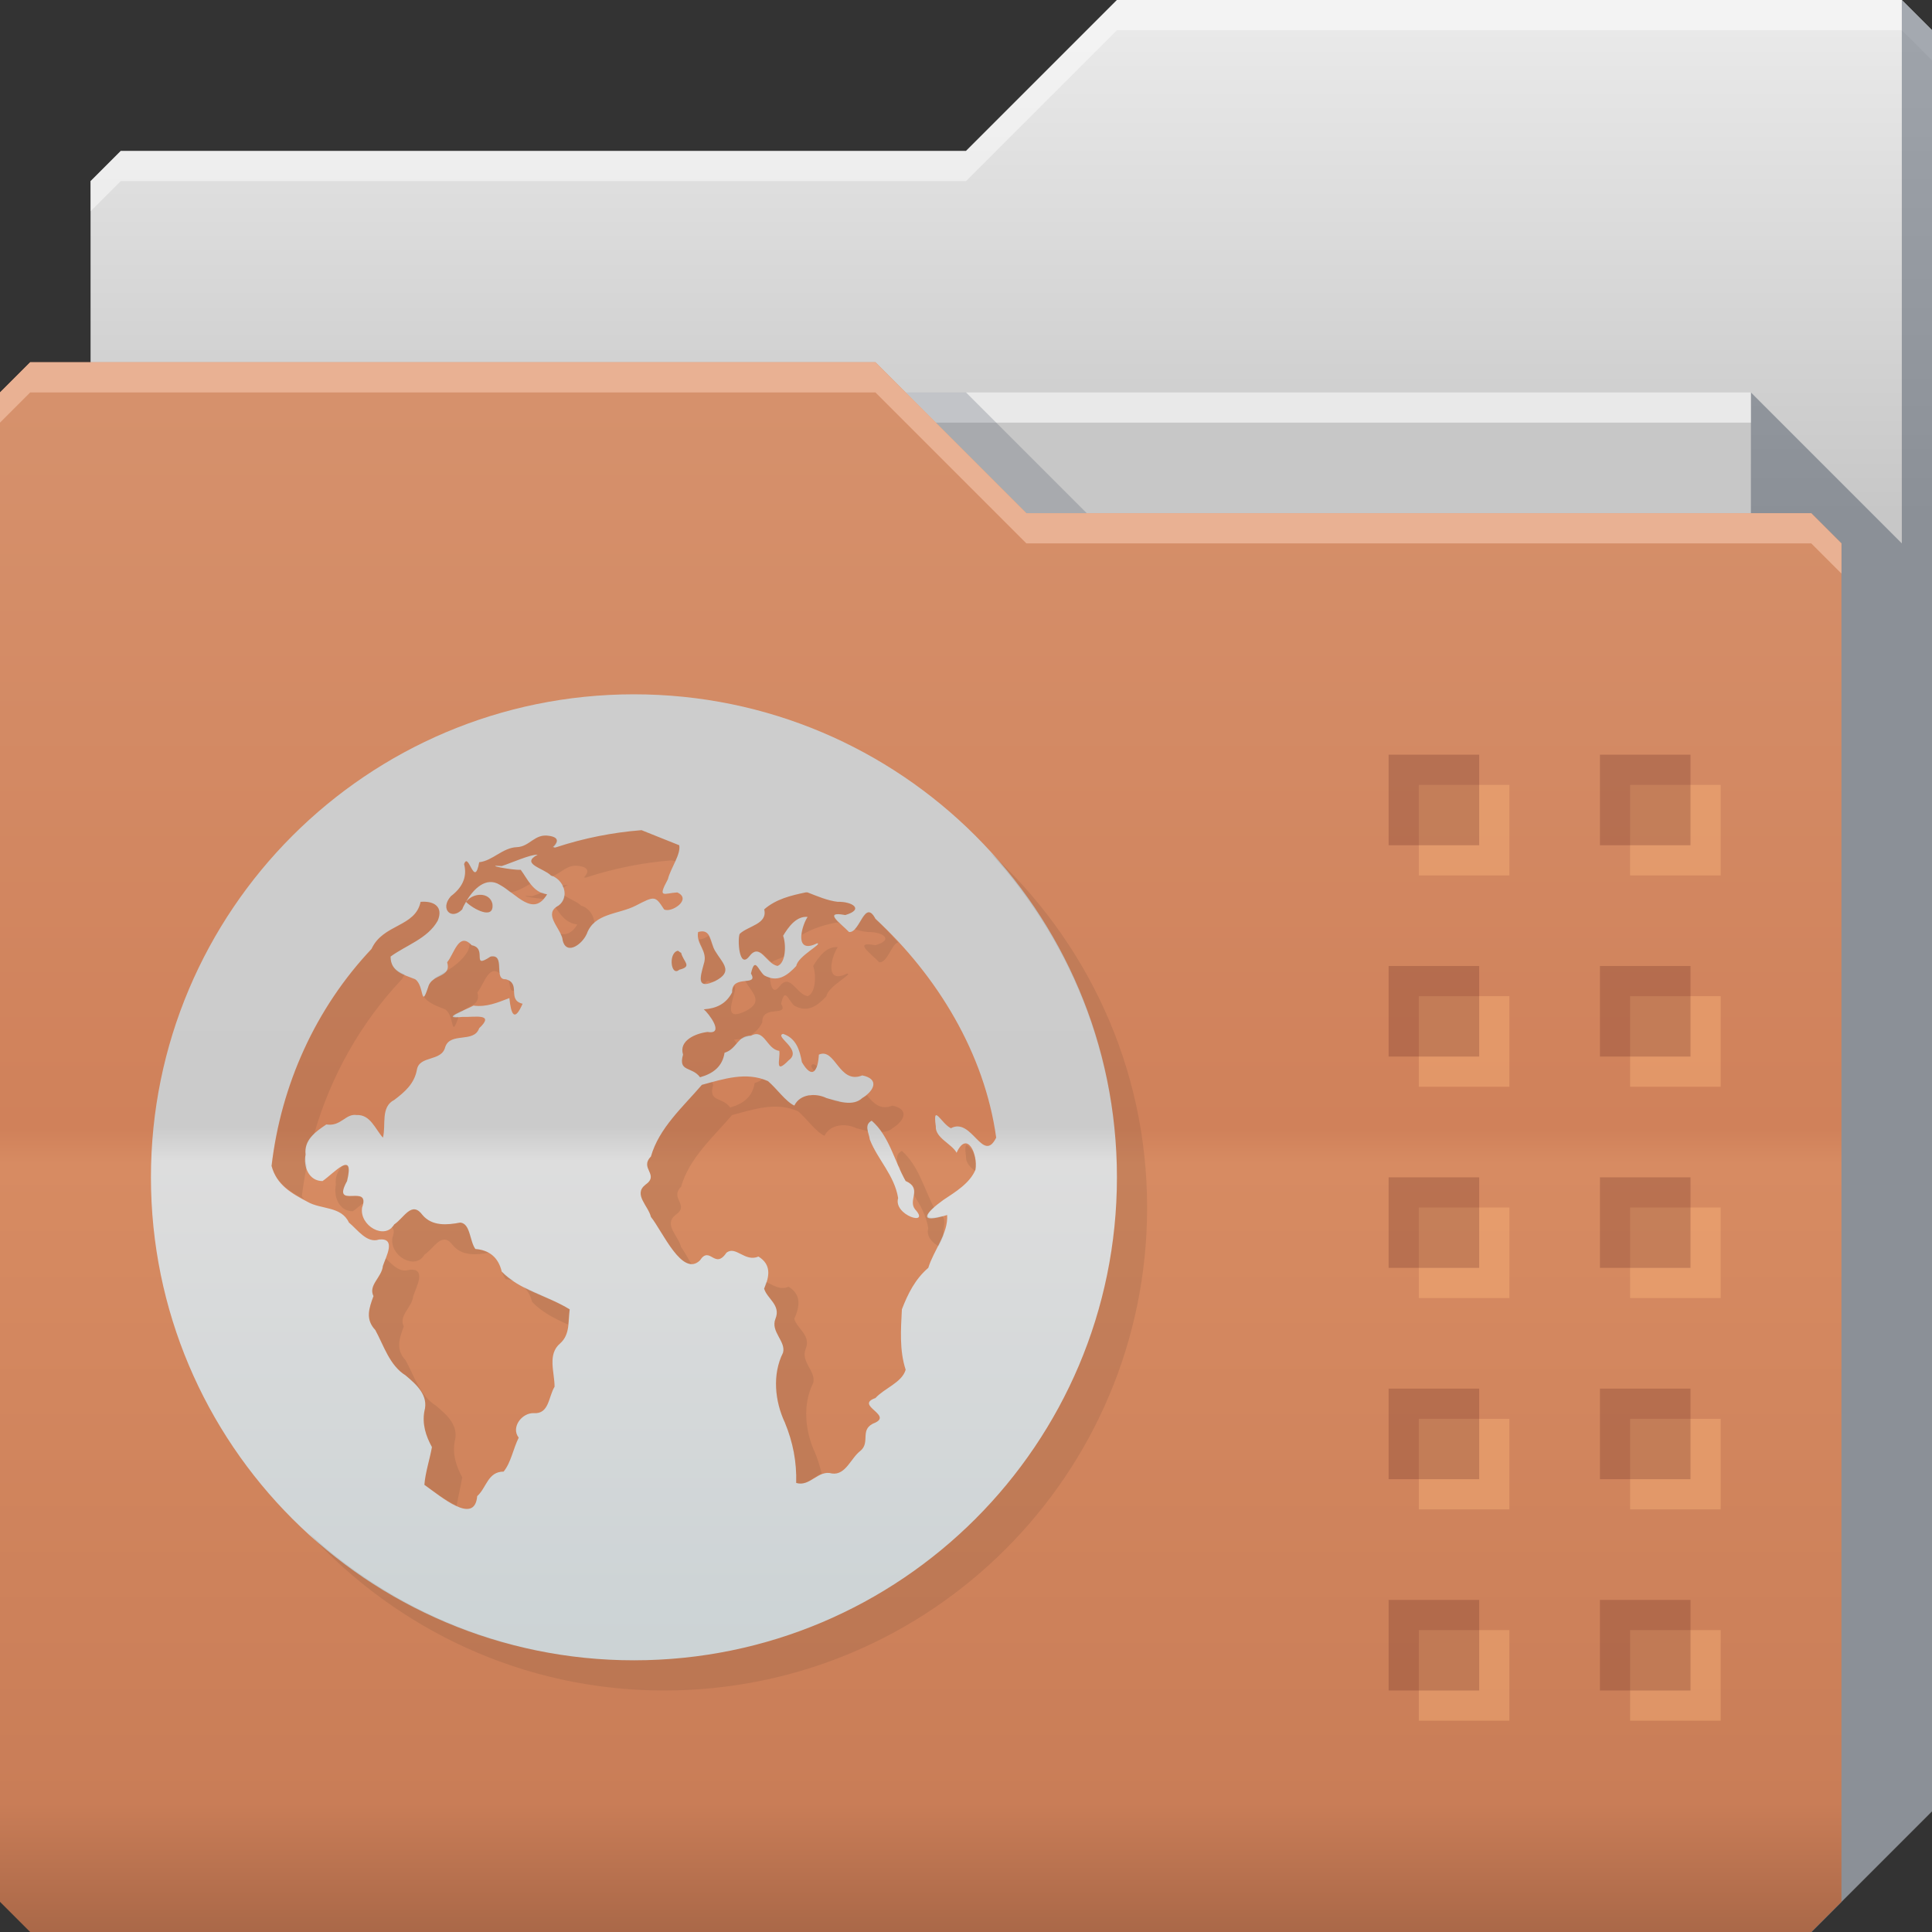 <?xml version="1.0" encoding="UTF-8" standalone="no"?>
<!-- Created with Inkscape (http://www.inkscape.org/) -->

<svg
   xmlns:dc="http://purl.org/dc/elements/1.1/"
   xmlns:cc="http://creativecommons.org/ns#"
   xmlns:rdf="http://www.w3.org/1999/02/22-rdf-syntax-ns#"
   xmlns:svg="http://www.w3.org/2000/svg"
   xmlns="http://www.w3.org/2000/svg"
   xmlns:xlink="http://www.w3.org/1999/xlink"
   xmlns:sodipodi="http://sodipodi.sourceforge.net/DTD/sodipodi-0.dtd"
   xmlns:inkscape="http://www.inkscape.org/namespaces/inkscape"
   id="svg13094"
   height="64"
   width="64"
   version="1.1"
   inkscape:version="0.48.3.1 r9886"
   sodipodi:docname="folder-remote.svg"
   inkscape:export-filename="folder.png"
   inkscape:export-xdpi="90"
   inkscape:export-ydpi="90">
  <rect width="100%" height="100%" fill="#333333" stroke="none"/>
  <sodipodi:namedview
     pagecolor="#ffffff"
     bordercolor="#666666"
     borderopacity="1"
     objecttolerance="10"
     gridtolerance="10"
     guidetolerance="10"
     inkscape:pageopacity="0"
     inkscape:pageshadow="2"
     inkscape:window-width="1920"
     inkscape:window-height="1027"
     id="namedview46"
     showgrid="true"
     inkscape:snap-bbox="true"
     inkscape:bbox-paths="true"
     inkscape:bbox-nodes="true"
     inkscape:snap-bbox-edge-midpoints="true"
     inkscape:snap-bbox-midpoints="true"
     inkscape:snap-nodes="true"
     inkscape:object-paths="true"
     inkscape:snap-intersection-paths="true"
     inkscape:object-nodes="true"
     inkscape:snap-smooth-nodes="true"
     inkscape:snap-midpoints="true"
     inkscape:snap-object-midpoints="true"
     inkscape:snap-center="true"
     fit-margin-top="0"
     fit-margin-left="0"
     fit-margin-right="0"
     fit-margin-bottom="0"
     inkscape:zoom="14.75"
     inkscape:cx="30.51319"
     inkscape:cy="25.275399"
     inkscape:window-x="-10"
     inkscape:window-y="31"
     inkscape:window-maximized="1"
     inkscape:current-layer="g3045"
     showguides="true"
     inkscape:guide-bbox="true"
     inkscape:snap-page="true"
     inkscape:snap-global="true">
    <inkscape:grid
       type="xygrid"
       id="grid3023"
       empspacing="5"
       visible="true"
       enabled="true"
       snapvisiblegridlinesonly="true"
       originx="-80px"
       originy="-75px" />
  </sodipodi:namedview>
  <defs
     id="defs11">
    <linearGradient
       id="linearGradient3841-4-5">
      <stop
         style="stop-color:#a17c48;stop-opacity:1;"
         offset="0"
         id="stop3843-9-0" />
      <stop
         style="stop-color:#be965e;stop-opacity:1;"
         offset="1"
         id="stop3845-3-09" />
    </linearGradient>
    <linearGradient
       inkscape:collect="always"
       xlink:href="#linearGradient3969-5"
       id="linearGradient3918-4"
       gradientUnits="userSpaceOnUse"
       x1="29.875"
       y1="64.082"
       x2="29.875"
       y2="12.082" />
    <linearGradient
       id="linearGradient3969-5">
      <stop
         style="stop-color:#b3915e;stop-opacity:1;"
         offset="0"
         id="stop3971-0" />
      <stop
         id="stop3977-5"
         offset="0.082"
         style="stop-color:#caa36b;stop-opacity:1;" />
      <stop
         style="stop-color:#d0a973;stop-opacity:1;"
         offset="0.49"
         id="stop3979-9" />
      <stop
         id="stop3981-0"
         offset="0.511"
         style="stop-color:#c9a16b;stop-opacity:1;" />
      <stop
         style="stop-color:#c79e65;stop-opacity:1;"
         offset="1"
         id="stop3973-8" />
    </linearGradient>
    <linearGradient
       y2="32.976"
       x2="77.278"
       y1="48.976"
       x1="77.278"
       gradientTransform="translate(-33.625,-31.894)"
       gradientUnits="userSpaceOnUse"
       id="linearGradient3100"
       xlink:href="#linearGradient3841-4-5"
       inkscape:collect="always" />
    <linearGradient
       inkscape:collect="always"
       xlink:href="#linearGradient4069"
       id="linearGradient3950-5"
       gradientUnits="userSpaceOnUse"
       x1="21.296"
       y1="64"
       x2="21.296"
       y2="12" />
    <linearGradient
       id="linearGradient4069">
      <stop
         offset="0"
         style="stop-color:#aab7bc;stop-opacity:1"
         id="stop4071" />
      <stop
         id="stop4073"
         style="stop-color:#c5cfd2;stop-opacity:1"
         offset="0.057" />
      <stop
         offset="0.491"
         style="stop-color:#dae1e1;stop-opacity:1"
         id="stop4075" />
      <stop
         offset="0.513"
         style="stop-color:#c2d0d4;stop-opacity:1"
         id="stop4077" />
      <stop
         offset="1"
         style="stop-color:#c8d3d7;stop-opacity:1"
         id="stop4079" />
    </linearGradient>
    <linearGradient
       inkscape:collect="always"
       xlink:href="#linearGradient3976"
       id="linearGradient3918-7-0"
       gradientUnits="userSpaceOnUse"
       x1="29.875"
       y1="64.082"
       x2="29.875"
       y2="12.082" />
    <linearGradient
       id="linearGradient3976">
      <stop
         id="stop3978"
         offset="0"
         style="stop-color:#4572a6;stop-opacity:1;" />
      <stop
         style="stop-color:#5486be;stop-opacity:1;"
         offset="0.082"
         id="stop3980" />
      <stop
         id="stop3982"
         offset="0.49"
         style="stop-color:#5f92cc;stop-opacity:1;" />
      <stop
         style="stop-color:#5486be;stop-opacity:1;"
         offset="0.511"
         id="stop3984" />
      <stop
         id="stop3986"
         offset="1"
         style="stop-color:#568cc9;stop-opacity:1" />
    </linearGradient>
    <linearGradient
       id="linearGradient3988">
      <stop
         id="stop3990"
         offset="0"
         style="stop-color:#476d9b;stop-opacity:1;" />
      <stop
         id="stop3992"
         offset="1"
         style="stop-color:#4a7cba;stop-opacity:1" />
    </linearGradient>
    <linearGradient
       y2="32.976"
       x2="77.278"
       y1="48.976"
       x1="77.278"
       gradientTransform="translate(-33.625,-31.894)"
       gradientUnits="userSpaceOnUse"
       id="linearGradient4701"
       xlink:href="#linearGradient3988"
       inkscape:collect="always" />
    <linearGradient
       id="linearGradient4069-4">
      <stop
         offset="0"
         style="stop-color:#aab7bc;stop-opacity:1"
         id="stop4071-4" />
      <stop
         id="stop4073-1"
         style="stop-color:#c5cfd2;stop-opacity:1"
         offset="0.057" />
      <stop
         offset="0.491"
         style="stop-color:#dae1e1;stop-opacity:1"
         id="stop4075-9" />
      <stop
         offset="0.513"
         style="stop-color:#c2d0d4;stop-opacity:1"
         id="stop4077-8" />
      <stop
         offset="1"
         style="stop-color:#c8d3d7;stop-opacity:1"
         id="stop4079-8" />
    </linearGradient>
    <linearGradient
       y2="32.976"
       x2="77.278"
       y1="48.976"
       x1="77.278"
       gradientTransform="translate(-33,-31.976)"
       gradientUnits="userSpaceOnUse"
       id="linearGradient3977"
       xlink:href="#linearGradient3841-4"
       inkscape:collect="always" />
    <linearGradient
       id="linearGradient3841-4">
      <stop
         style="stop-color:#c7c7c7;stop-opacity:1"
         offset="0"
         id="stop3843-9" />
      <stop
         style="stop-color:#e9e9e9;stop-opacity:1"
         offset="1"
         id="stop3845-3" />
    </linearGradient>
    <linearGradient
       inkscape:collect="always"
       xlink:href="#linearGradient3815"
       id="linearGradient3918"
       gradientUnits="userSpaceOnUse"
       x1="29.875"
       y1="64.082"
       x2="29.875"
       y2="12.082" />
    <linearGradient
       id="linearGradient3815">
      <stop
         id="stop3817"
         offset="0"
         style="stop-color:#aa6848;stop-opacity:1" />
      <stop
         style="stop-color:#c97d57;stop-opacity:1"
         offset="0.082"
         id="stop3819" />
      <stop
         id="stop3821"
         offset="0.49"
         style="stop-color:#d78b62;stop-opacity:1" />
      <stop
         style="stop-color:#d0815a;stop-opacity:1"
         offset="0.511"
         id="stop3823" />
      <stop
         id="stop3825"
         offset="1"
         style="stop-color:#d6926d;stop-opacity:1;" />
    </linearGradient>
    <linearGradient
       inkscape:collect="always"
       xlink:href="#linearGradient4069-9"
       id="linearGradient3950-5-8"
       gradientUnits="userSpaceOnUse"
       x1="21.296"
       y1="64"
       x2="21.296"
       y2="12"
       gradientTransform="translate(-0.625,0.082)" />
    <linearGradient
       id="linearGradient4069-9">
      <stop
         offset="0"
         style="stop-color:#b3b3b3;stop-opacity:1"
         id="stop4071-5" />
      <stop
         id="stop4073-6"
         style="stop-color:#c5cfd2;stop-opacity:1"
         offset="0.057" />
      <stop
         offset="0.491"
         style="stop-color:#dddddd;stop-opacity:1"
         id="stop4075-0" />
      <stop
         offset="0.513"
         style="stop-color:#cbcbcb;stop-opacity:1"
         id="stop4077-4" />
      <stop
         offset="1"
         style="stop-color:#cfcfcf;stop-opacity:1"
         id="stop4079-8-6" />
    </linearGradient>
    <linearGradient
       y2="32.976"
       x2="77.278"
       y1="48.976"
       x1="77.278"
       gradientTransform="translate(-33.625,-31.894)"
       gradientUnits="userSpaceOnUse"
       id="linearGradient4627"
       xlink:href="#linearGradient3841-4"
       inkscape:collect="always" />
    <linearGradient
       inkscape:collect="always"
       xlink:href="#linearGradient4069-9-8"
       id="linearGradient3950-5-8-5"
       gradientUnits="userSpaceOnUse"
       x1="21.296"
       y1="64"
       x2="21.296"
       y2="12"
       gradientTransform="translate(-0.625,0.082)" />
    <linearGradient
       id="linearGradient4069-9-8">
      <stop
         offset="0"
         style="stop-color:#b3b3b3;stop-opacity:1"
         id="stop4071-5-1" />
      <stop
         id="stop4073-6-8"
         style="stop-color:#c5cfd2;stop-opacity:1"
         offset="0.057" />
      <stop
         offset="0.491"
         style="stop-color:#dddddd;stop-opacity:1"
         id="stop4075-0-4" />
      <stop
         offset="0.513"
         style="stop-color:#cbcbcb;stop-opacity:1"
         id="stop4077-4-5" />
      <stop
         offset="1"
         style="stop-color:#cfcfcf;stop-opacity:1"
         id="stop4079-8-6-3" />
    </linearGradient>
    <linearGradient
       y2="12"
       x2="21.296"
       y1="64"
       x1="21.296"
       gradientTransform="translate(-5,-41)"
       gradientUnits="userSpaceOnUse"
       id="linearGradient3135"
       xlink:href="#linearGradient4069-9-8"
       inkscape:collect="always" />
  </defs>
  <g
     id="g3043"
     inkscape:export-filename="folder.png"
     inkscape:export-xdpi="90"
     inkscape:export-ydpi="90"
     transform="translate(-0.625,0.082)" />
  <g
     id="g3045"
     inkscape:export-filename="folder.png"
     inkscape:export-xdpi="90"
     inkscape:export-ydpi="90"
     transform="translate(0.625,-0.082)">
    <path
       style="color:#000000;fill:url(#linearGradient4627);fill-opacity:1;fill-rule:nonzero;stroke:none;marker:none;visibility:visible;display:inline;overflow:visible;enable-background:accumulate"
       d="m 2.375,6.082 -10e-8,58 57,-10e-7 4,-4 0,-59 -1,-1 -26,0 -5,5 -28,1e-7 z"
       id="path3833"
       inkscape:connector-curvature="0"
       sodipodi:nodetypes="cccccccccc" />
    <path
       style="color:#000000;fill:#ffffff;fill-opacity:0.467;fill-rule:nonzero;stroke:none;stroke-width:1;marker:none;visibility:visible;display:inline;overflow:visible;enable-background:accumulate"
       d="m 36.375,0.082 -5,5 -28,0 -1,1 0,1 1,-1 28,0 5,-5 26,0 1,1 0,-1 -1,-1 -26,0 z"
       id="path3800"
       inkscape:connector-curvature="0" />
    <path
       sodipodi:nodetypes="ccccc"
       d="m 6.375,13.082 51,0 0,31 -51,0 z"
       id="path3920"
       inkscape:connector-curvature="0"
       style="fill:#c7c7c7;fill-opacity:1;fill-rule:nonzero" />
    <path
       sodipodi:nodetypes="cccccccc"
       id="path3802"
       d="m 57.375,13.082 0,51 2,0 4,-4 0,-59 -1,-1 0,18 z"
       inkscape:connector-curvature="0"
       style="fill:#3e4959;fill-opacity:0.432" />
    <path
       inkscape:connector-curvature="0"
       id="path4253"
       d="m 6.375,13.082 51,0 0,1 -51,0 z"
       style="fill:#ffffff;fill-opacity:0.602;fill-rule:nonzero"
       sodipodi:nodetypes="ccccc" />
    <path
       style="color:#000000;fill:#3e4959;fill-opacity:0.23;fill-rule:nonzero;stroke-width:1;stroke-linecap:butt;stroke-linejoin:miter;stroke-miterlimit:4;stroke-opacity:1;stroke-dasharray:none;stroke-dashoffset:0;marker:none;visibility:visible;display:inline;overflow:visible;enable-background:accumulate"
       d="m 29.375,13.082 4,4 2,0 -4,-4 z"
       id="path3982"
       inkscape:connector-curvature="0"
       sodipodi:nodetypes="ccccc" />
    <path
       id="path3916"
       d="m -0.625,13.082 0,50 1,1 59,0 1,-1 0,-45 -1,-1 -26,1e-6 -5,-5 -28,-10e-7 z"
       inkscape:connector-curvature="0"
       style="color:#000000;fill:url(#linearGradient3918);fill-opacity:1;fill-rule:nonzero;stroke-width:1;stroke-linecap:butt;stroke-linejoin:miter;stroke-miterlimit:4;stroke-opacity:1;stroke-dasharray:none;stroke-dashoffset:0;marker:none;visibility:visible;display:inline;overflow:visible;enable-background:accumulate"
       sodipodi:nodetypes="ccccccccccc"
       inkscape:export-xdpi="90"
       inkscape:export-ydpi="90" />
    <path
       style="color:#000000;fill:#e9b193;fill-opacity:1;fill-rule:nonzero;stroke-width:1;stroke-linecap:butt;stroke-linejoin:miter;stroke-miterlimit:4;stroke-opacity:1;stroke-dasharray:none;stroke-dashoffset:0;marker:none;visibility:visible;display:inline;overflow:visible;enable-background:accumulate"
       d="m 0.375,12.082 -1,1 0,1 1,-1 28,0 5,5 26,0 1,1 0,-1 -1,-1 -26,0 -5,-5 -28,0 z"
       id="path3046"
       inkscape:connector-curvature="0" />
    <g
       id="g3921">
      <g
         id="g3834"
         transform="translate(-3,3)">
        <rect
           y="23.082"
           x="49.375"
           height="3"
           width="3"
           id="rect3836"
           style="color:#000000;fill:#ffb87d;fill-opacity:0.386;fill-rule:nonzero;stroke:none;stroke-width:1;marker:none;visibility:visible;display:inline;overflow:visible;enable-background:accumulate" />
        <rect
           style="color:#000000;fill:#501616;fill-opacity:0.211;fill-rule:nonzero;stroke:none;stroke-width:1;marker:none;visibility:visible;display:inline;overflow:visible;enable-background:accumulate"
           id="rect3884"
           width="3"
           height="3"
           x="48.375"
           y="22.082" />
      </g>
      <use
         x="0"
         y="0"
         xlink:href="#g3834"
         id="use3905"
         transform="translate(7,-2.0019555e-8)"
         width="64"
         height="64" />
      <use
         height="64"
         width="64"
         transform="translate(7,7)"
         id="use3909"
         xlink:href="#g3834"
         y="0"
         x="0" />
      <use
         height="64"
         width="64"
         transform="translate(7,14)"
         id="use3913"
         xlink:href="#g3834"
         y="0"
         x="0" />
      <use
         height="64"
         width="64"
         transform="translate(7,21)"
         id="use3917"
         xlink:href="#g3834"
         y="0"
         x="0" />
      <use
         x="0"
         y="0"
         xlink:href="#g3834"
         id="use3907"
         transform="translate(7,28)"
         width="64"
         height="64" />
      <use
         x="0"
         y="0"
         xlink:href="#g3834"
         id="use3911"
         transform="translate(0,7)"
         width="64"
         height="64" />
      <use
         x="0"
         y="0"
         xlink:href="#g3834"
         id="use3915"
         transform="translate(0,14)"
         width="64"
         height="64" />
      <use
         x="0"
         y="0"
         xlink:href="#g3834"
         id="use3919"
         transform="translate(0,21)"
         width="64"
         height="64" />
      <use
         height="64"
         width="64"
         transform="translate(0,28)"
         id="use3903"
         xlink:href="#g3834"
         y="0"
         x="0" />
    </g>
    <path
       inkscape:connector-curvature="0"
       style="fill:url(#linearGradient3950-5-8-5);fill-opacity:1;stroke:none;color:#000000;fill-rule:nonzero;stroke-width:1;stroke-linecap:butt;stroke-linejoin:miter;stroke-miterlimit:4;stroke-opacity:1;stroke-dasharray:none;stroke-dashoffset:0;marker:none;visibility:visible;display:inline;overflow:visible;enable-background:accumulate"
       d="m 20.375,23.082 c -8.837,0 -16,7.163 -16,16 0,8.837 7.163,16 16,16 8.837,0 16,-7.163 16,-16 0,-8.837 -7.163,-16 -16,-16 z m 0.25,4.5 c 0.413,0.162 0.837,0.338 1.25,0.5 0.061,0.294 -0.288,0.767 -0.375,1.125 -0.361,0.666 -0.118,0.459 0.312,0.438 0.503,0.231 -0.208,0.693 -0.438,0.562 -0.298,-0.459 -0.309,-0.448 -0.938,-0.125 -0.575,0.296 -1.377,0.242 -1.625,0.938 -0.172,0.382 -0.733,0.748 -0.812,0.125 -0.103,-0.358 -0.625,-0.803 -0.125,-1.062 0.389,-0.282 0.178,-0.872 -0.25,-1 -0.238,-0.243 -1.024,-0.381 -0.438,-0.688 -0.234,-0.015 -0.858,0.267 -1.188,0.375 -0.67,-0.049 0.376,0.145 0.625,0.125 0.226,0.295 0.404,0.754 0.875,0.812 -0.459,0.776 -1.011,-0.014 -1.562,-0.312 -0.459,-0.289 -0.882,0.135 -1.125,0.562 0.246,-0.319 0.785,-0.323 0.875,0.062 0.074,0.568 -0.653,0.165 -0.875,-0.062 -0.048,0.086 -0.097,0.163 -0.125,0.25 -0.361,0.374 -0.75,-0.015 -0.375,-0.438 0.349,-0.261 0.557,-0.612 0.438,-1.062 0.15,-0.438 0.338,0.838 0.5,-0.062 0.454,-0.052 0.767,-0.48 1.25,-0.5 0.423,-0.015 0.589,-0.456 1.062,-0.375 0.393,0.055 0.256,0.255 0.125,0.375 0.039,-0.015 0.035,0.036 0.125,0 0.91,-0.299 1.859,-0.487 2.812,-0.562 z m 5.438,2.062 0.062,0 c 0.314,0.122 0.662,0.273 1,0.312 0.473,-0.015 0.895,0.249 0.25,0.438 -0.755,-0.141 -0.165,0.26 0.125,0.562 0.362,0.044 0.519,-1.12 0.875,-0.438 2.051,1.896 3.615,4.461 4,7.25 -0.441,0.887 -0.805,-0.69 -1.5,-0.312 -0.321,-0.157 -0.609,-0.85 -0.5,-0.062 -0.026,0.382 0.535,0.581 0.688,0.875 0.346,-0.764 0.715,0.057 0.625,0.562 -0.184,0.447 -0.666,0.737 -1.062,1 -0.572,0.41 -0.903,0.814 0.125,0.5 0.038,0.619 -0.45,1.172 -0.625,1.75 -0.434,0.372 -0.672,0.85 -0.875,1.375 -0.033,0.663 -0.086,1.351 0.125,2 -0.118,0.422 -0.71,0.615 -1,0.938 -0.69,0.238 0.545,0.547 0,0.812 -0.562,0.207 -0.146,0.646 -0.5,0.938 -0.317,0.241 -0.486,0.81 -0.938,0.75 -0.462,-0.135 -0.724,0.451 -1.188,0.312 0.02,-0.699 -0.109,-1.356 -0.375,-2 -0.334,-0.712 -0.421,-1.595 -0.062,-2.312 0.108,-0.373 -0.421,-0.699 -0.25,-1.125 0.188,-0.457 -0.278,-0.663 -0.375,-1 0.179,-0.405 0.245,-0.795 -0.188,-1.062 -0.449,0.195 -0.754,-0.374 -1.062,-0.125 -0.387,0.573 -0.546,-0.251 -0.875,0.25 -0.586,0.578 -1.248,-0.974 -1.625,-1.438 -0.086,-0.368 -0.588,-0.743 -0.188,-1.062 0.491,-0.342 -0.204,-0.539 0.188,-0.938 0.267,-0.946 1.066,-1.649 1.688,-2.375 0.724,-0.195 1.461,-0.445 2.188,-0.125 0.294,0.25 0.585,0.677 0.875,0.812 0.188,-0.392 0.71,-0.423 1.062,-0.25 0.367,0.108 0.875,0.294 1.188,0 0.395,-0.243 0.578,-0.631 0,-0.75 -0.774,0.313 -0.89,-0.933 -1.438,-0.688 -0.028,0.529 -0.211,0.851 -0.562,0.25 -0.07,-0.401 -0.194,-0.799 -0.625,-0.938 -0.303,0.084 0.664,0.53 0.188,0.875 -0.493,0.506 -0.269,-0.057 -0.312,-0.312 -0.42,-0.052 -0.489,-0.752 -0.938,-0.5 -0.449,-0.015 -0.466,0.443 -0.875,0.562 -0.071,0.457 -0.375,0.689 -0.812,0.812 -0.268,-0.369 -0.733,-0.161 -0.562,-0.75 -0.152,-0.473 0.436,-0.708 0.812,-0.75 0.588,0.1 0.025,-0.631 -0.125,-0.75 0.416,-0.028 0.738,-0.179 0.938,-0.562 -0.023,-0.617 0.895,-0.168 0.625,-0.625 0.131,-0.576 0.23,-0.115 0.438,0.062 0.435,0.248 0.761,0.014 1.062,-0.312 0.048,-0.323 0.903,-0.75 0.688,-0.75 -0.744,0.372 -0.546,-0.518 -0.312,-0.875 -0.376,-0.033 -0.634,0.332 -0.812,0.625 0.105,0.287 0.09,0.91 -0.188,1 -0.383,-0.073 -0.575,-0.795 -0.938,-0.312 -0.339,0.426 -0.388,-0.592 -0.312,-0.75 0.282,-0.269 0.933,-0.323 0.812,-0.812 0.39,-0.341 0.881,-0.459 1.375,-0.562 z m -12.75,0.312 c 0.44,-0.035 0.756,0.163 0.562,0.625 -0.332,0.594 -1.047,0.81 -1.562,1.188 0,0.506 0.428,0.596 0.812,0.75 0.312,0.2 0.177,1.032 0.438,0.25 0.118,-0.434 0.775,-0.284 0.625,-0.812 0.233,-0.276 0.384,-1.025 0.812,-0.562 0.543,0.1 -0.042,0.817 0.625,0.375 0.509,-0.1 0.083,0.778 0.5,0.75 0.525,0.138 0.031,0.687 0.562,0.812 -0.274,0.625 -0.384,0.348 -0.438,-0.188 -0.393,0.152 -0.76,0.307 -1.188,0.25 -0.289,0.158 -1.145,0.455 -0.375,0.375 0.39,0.016 1.107,-0.137 0.562,0.375 -0.174,0.505 -0.956,0.113 -1.125,0.625 -0.121,0.49 -0.855,0.266 -0.938,0.75 -0.084,0.462 -0.398,0.733 -0.75,1 -0.461,0.232 -0.266,0.833 -0.375,1.25 -0.261,-0.292 -0.416,-0.773 -0.875,-0.75 -0.365,-0.055 -0.512,0.388 -1,0.312 -0.364,0.246 -0.744,0.509 -0.688,1 -0.08,0.409 0.115,0.875 0.562,0.875 0.367,-0.247 1.071,-1.07 0.812,0 -0.544,0.981 0.802,0.042 0.5,0.875 -0.103,0.6 0.756,1.096 1.062,0.562 0.327,-0.217 0.58,-0.797 0.938,-0.312 0.316,0.376 0.816,0.333 1.25,0.25 0.337,0.032 0.307,0.605 0.5,0.875 0.457,0.035 0.762,0.273 0.875,0.75 0.578,0.61 1.519,0.798 2.25,1.25 -0.051,0.401 0.015,0.83 -0.312,1.125 -0.434,0.362 -0.188,0.956 -0.188,1.438 -0.203,0.33 -0.179,0.913 -0.688,0.875 -0.399,-0.015 -0.765,0.477 -0.5,0.812 -0.182,0.364 -0.256,0.827 -0.5,1.125 -0.526,0.001 -0.562,0.531 -0.875,0.812 -0.083,0.977 -1.201,0.015 -1.75,-0.375 0.031,-0.411 0.176,-0.831 0.25,-1.25 -0.205,-0.373 -0.327,-0.762 -0.25,-1.188 0.144,-0.525 -0.256,-0.877 -0.625,-1.188 -0.527,-0.329 -0.716,-0.976 -1,-1.5 -0.336,-0.357 -0.213,-0.712 -0.062,-1.125 -0.179,-0.364 0.276,-0.621 0.312,-1 0.1,-0.3 0.459,-0.933 -0.125,-0.875 -0.403,0.14 -0.718,-0.332 -1,-0.562 -0.253,-0.548 -0.925,-0.426 -1.375,-0.688 -0.53,-0.279 -1.021,-0.559 -1.188,-1.188 0.314,-2.68 1.455,-5.221 3.312,-7.188 0.378,-0.833 1.454,-0.718 1.625,-1.562 z m 9.188,1 c 0.442,-0.129 0.394,0.347 0.562,0.625 0.25,0.419 0.622,0.681 0,1 -0.598,0.28 -0.509,-0.083 -0.375,-0.562 0.151,-0.438 -0.265,-0.652 -0.188,-1.062 z m -0.688,0.625 c 0.044,-0.015 0.062,0.044 0.125,0.062 0.071,0.304 0.391,0.451 -0.062,0.562 -0.271,0.239 -0.369,-0.528 -0.062,-0.625 z m 6.438,5.625 c -0.268,0.143 -0.089,0.405 -0.062,0.625 0.257,0.662 0.814,1.18 0.938,1.938 -0.168,0.576 1.092,0.95 0.562,0.375 -0.25,-0.307 0.252,-0.688 -0.312,-0.938 -0.38,-0.664 -0.531,-1.473 -1.125,-2 z"
       id="path3017" />
    <path
       style="fill:#0b0e11;fill-opacity:0.079;stroke:none;color:#000000;fill-rule:nonzero;stroke-width:1;stroke-linecap:butt;stroke-linejoin:miter;stroke-miterlimit:4;stroke-opacity:1;stroke-dasharray:none;stroke-dashoffset:0;marker:none;visibility:visible;display:inline;overflow:visible;enable-background:accumulate"
       d="M 21.25 27.5 C 20.297 27.576 19.347 27.763 18.438 28.062 C 18.392 28.081 18.359 28.069 18.344 28.062 C 18.469 27.942 18.565 27.74 18.188 27.688 C 17.714 27.606 17.548 28.048 17.125 28.062 C 16.642 28.083 16.329 28.51 15.875 28.562 C 15.713 29.463 15.525 28.187 15.375 28.625 C 15.494 29.075 15.286 29.426 14.938 29.688 C 14.562 30.11 14.951 30.499 15.312 30.125 C 15.34 30.038 15.389 29.961 15.438 29.875 C 15.681 29.448 16.104 29.023 16.562 29.312 C 16.681 29.377 16.789 29.473 16.906 29.562 C 17.144 29.526 17.354 29.402 17.562 29.281 C 17.444 29.13 17.355 28.95 17.25 28.812 C 17.001 28.833 15.955 28.638 16.625 28.688 C 16.955 28.58 17.579 28.298 17.812 28.312 C 17.226 28.619 18.012 28.757 18.25 29 C 18.264 29.004 18.268 29.026 18.281 29.031 C 18.594 28.933 18.779 28.617 19.188 28.688 C 19.565 28.74 19.469 28.942 19.344 29.062 C 19.359 29.069 19.392 29.081 19.438 29.062 C 20.347 28.763 21.297 28.576 22.25 28.5 C 22.289 28.515 22.336 28.516 22.375 28.531 C 22.465 28.331 22.531 28.147 22.5 28 C 22.087 27.838 21.663 27.662 21.25 27.5 z M 15.438 29.875 C 15.659 30.102 16.387 30.506 16.312 29.938 C 16.222 29.552 15.684 29.556 15.438 29.875 z M 32.781 28.219 C 35.386 31.065 37 34.838 37 39 C 37 47.837 29.837 55 21 55 C 16.838 55 13.065 53.386 10.219 50.781 C 13.144 53.978 17.325 56 22 56 C 30.837 56 38 48.837 38 40 C 38 35.325 35.978 31.144 32.781 28.219 z M 18.812 29.312 C 18.768 29.31 18.692 29.329 18.625 29.344 C 18.635 29.364 18.649 29.385 18.656 29.406 C 18.69 29.373 18.739 29.351 18.812 29.312 z M 17.969 29.562 C 17.847 29.609 17.716 29.658 17.625 29.688 C 17.083 29.647 17.626 29.745 18 29.781 C 18.041 29.736 18.085 29.692 18.125 29.625 C 18.066 29.618 18.019 29.581 17.969 29.562 z M 26.688 29.562 C 26.194 29.666 25.702 29.784 25.312 30.125 C 25.433 30.615 24.782 30.669 24.5 30.938 C 24.424 31.096 24.473 32.113 24.812 31.688 C 25.106 31.298 25.301 31.67 25.562 31.875 C 25.677 31.791 25.833 31.758 25.969 31.688 C 26.026 31.46 26.001 31.175 25.938 31 C 26.116 30.707 26.374 30.342 26.75 30.375 C 26.653 30.523 26.582 30.765 26.562 30.969 C 26.906 30.757 27.289 30.646 27.688 30.562 L 27.75 30.562 C 27.77 30.57 27.792 30.586 27.812 30.594 C 27.604 30.393 27.493 30.218 28 30.312 C 28.645 30.124 28.223 29.86 27.75 29.875 C 27.412 29.836 27.064 29.685 26.75 29.562 L 26.688 29.562 z M 18.688 29.656 C 18.675 29.787 18.626 29.908 18.5 30 C 18.461 30.02 18.433 30.04 18.406 30.062 C 18.575 30.321 18.768 30.581 19.125 30.625 C 18.953 30.916 18.756 30.978 18.562 30.938 C 18.583 30.98 18.613 31.022 18.625 31.062 C 18.694 31.601 19.118 31.405 19.344 31.094 C 19.379 31.045 19.414 30.989 19.438 30.938 C 19.494 30.779 19.583 30.656 19.688 30.562 C 19.67 30.319 19.507 30.077 19.25 30 C 19.121 29.868 18.833 29.77 18.688 29.656 z M 13.938 29.875 C 13.767 30.719 12.69 30.605 12.312 31.438 C 10.455 33.404 9.314 35.945 9 38.625 C 9.152 39.197 9.588 39.462 10.062 39.719 C 10.05 39.682 10.01 39.664 10 39.625 C 10.038 39.3 10.094 38.976 10.156 38.656 C 10.154 38.647 10.158 38.635 10.156 38.625 C 10.129 38.503 10.1 38.376 10.125 38.25 C 10.091 37.952 10.22 37.74 10.406 37.562 C 10.952 35.661 11.942 33.889 13.312 32.438 C 13.339 32.379 13.373 32.331 13.406 32.281 C 13.152 32.17 12.938 32.038 12.938 31.688 C 13.453 31.31 14.168 31.094 14.5 30.5 C 14.693 30.038 14.378 29.84 13.938 29.875 z M 28.75 30.219 C 28.591 30.247 28.481 30.611 28.312 30.781 C 28.459 30.829 28.604 30.858 28.75 30.875 C 29.223 30.86 29.645 31.124 29 31.312 C 28.245 31.171 28.835 31.572 29.125 31.875 C 29.396 31.908 29.539 31.256 29.75 31.219 C 29.505 30.955 29.262 30.68 29 30.438 C 28.911 30.267 28.82 30.206 28.75 30.219 z M 23.469 31 C 23.373 31.074 23.26 31.114 23.156 31.125 C 23.226 31.392 23.43 31.597 23.312 31.938 C 23.212 32.297 23.123 32.587 23.344 32.594 C 23.372 32.555 23.392 32.515 23.438 32.5 C 23.468 32.49 23.502 32.509 23.531 32.531 C 23.582 32.515 23.621 32.531 23.688 32.5 C 24.309 32.181 23.938 31.919 23.688 31.5 C 23.594 31.346 23.55 31.139 23.469 31 z M 15.562 31.25 C 15.562 31.322 15.539 31.407 15.5 31.5 C 15.31 31.839 14.987 32.057 14.656 32.25 C 14.582 32.293 14.512 32.333 14.438 32.375 C 14.398 32.397 14.379 32.441 14.344 32.469 C 14.276 32.522 14.215 32.588 14.188 32.688 C 14.09 32.981 14.062 33.042 14.031 33 C 14.175 33.23 14.47 33.325 14.75 33.438 C 15.062 33.638 14.927 34.469 15.188 33.688 C 14.916 33.693 15.064 33.613 15.312 33.5 C 15.536 33.295 15.933 33.3 15.812 32.875 C 16.033 32.614 16.185 31.934 16.562 32.25 C 16.515 32.007 16.604 31.618 16.25 31.688 C 15.583 32.129 16.168 31.413 15.625 31.312 C 15.601 31.287 15.584 31.268 15.562 31.25 z M 14.031 33 C 14.021 32.986 14.009 32.971 14 32.938 C 14.011 32.962 14.018 32.978 14.031 33 z M 27.75 31.375 C 27.374 31.342 27.116 31.707 26.938 32 C 27.042 32.287 27.028 32.91 26.75 33 C 26.367 32.927 26.175 32.205 25.812 32.688 C 25.605 32.948 25.528 32.668 25.5 32.375 C 25.439 32.358 25.378 32.35 25.312 32.312 C 25.105 32.135 25.006 31.674 24.875 32.25 C 25.001 32.463 24.862 32.481 24.688 32.5 C 24.938 32.919 25.309 33.181 24.688 33.5 C 24.089 33.78 24.179 33.417 24.312 32.938 C 24.35 32.828 24.36 32.744 24.344 32.656 C 24.296 32.71 24.246 32.759 24.25 32.875 C 24.051 33.259 23.729 33.41 23.312 33.438 C 23.462 33.557 24.025 34.288 23.438 34.188 C 23.061 34.23 22.473 34.465 22.625 34.938 C 22.454 35.527 22.919 35.319 23.188 35.688 C 23.625 35.564 23.929 35.332 24 34.875 C 24.189 34.82 24.304 34.682 24.406 34.562 C 24.368 34.518 24.336 34.457 24.312 34.438 C 24.405 34.431 24.48 34.426 24.562 34.406 C 24.569 34.401 24.587 34.411 24.594 34.406 C 24.638 34.376 24.691 34.357 24.75 34.344 C 24.958 34.258 25.128 34.11 25.25 33.875 C 25.227 33.258 26.145 33.707 25.875 33.25 C 26.006 32.674 26.105 33.135 26.312 33.312 C 26.747 33.56 27.074 33.327 27.375 33 C 27.423 32.677 28.278 32.25 28.062 32.25 C 27.319 32.622 27.517 31.732 27.75 31.375 z M 22.438 31.5 C 22.131 31.597 22.229 32.364 22.5 32.125 C 22.954 32.013 22.634 31.866 22.562 31.562 C 22.5 31.544 22.481 31.485 22.438 31.5 z M 16.844 32.469 C 16.917 32.638 16.864 32.859 17.031 32.812 C 17.024 32.678 16.997 32.546 16.844 32.469 z M 26.938 35.25 C 26.832 35.279 26.881 35.372 26.969 35.469 C 27.002 35.435 27.041 35.38 27.062 35.312 C 27.023 35.292 26.984 35.265 26.938 35.25 z M 25.25 35.75 C 25.184 35.809 25.102 35.845 25 35.875 C 24.929 36.332 24.625 36.564 24.188 36.688 C 23.919 36.319 23.454 36.527 23.625 35.938 C 23.613 35.901 23.597 35.877 23.594 35.844 C 23.477 35.875 23.366 35.906 23.25 35.938 C 22.629 36.663 21.83 37.366 21.562 38.312 C 21.171 38.711 21.866 38.908 21.375 39.25 C 20.974 39.57 21.477 39.944 21.562 40.312 C 21.879 40.702 22.401 41.857 22.906 41.875 C 22.784 41.676 22.656 41.427 22.562 41.312 C 22.477 40.944 21.974 40.57 22.375 40.25 C 22.866 39.908 22.171 39.711 22.562 39.312 C 22.83 38.366 23.629 37.663 24.25 36.938 C 24.974 36.743 25.711 36.492 26.438 36.812 C 26.731 37.062 27.022 37.49 27.312 37.625 C 27.501 37.233 28.023 37.202 28.375 37.375 C 28.485 37.407 28.624 37.437 28.75 37.469 C 28.719 37.333 28.715 37.21 28.875 37.125 C 29.006 37.241 29.124 37.361 29.219 37.5 C 29.341 37.484 29.467 37.465 29.562 37.375 C 29.957 37.132 30.141 36.744 29.562 36.625 C 29.155 36.79 28.92 36.535 28.719 36.281 C 28.672 36.321 28.62 36.34 28.562 36.375 C 28.375 36.551 28.131 36.549 27.875 36.5 C 27.847 36.499 27.815 36.492 27.781 36.469 C 27.644 36.436 27.494 36.41 27.375 36.375 C 27.234 36.306 27.069 36.275 26.906 36.281 C 26.855 36.306 26.825 36.318 26.812 36.281 C 26.603 36.311 26.411 36.419 26.312 36.625 C 26.022 36.49 25.731 36.062 25.438 35.812 C 25.373 35.784 25.315 35.77 25.25 35.75 z M 32.031 37.938 C 31.98 37.923 31.959 38.017 32 38.312 C 31.987 38.504 32.125 38.647 32.281 38.781 C 32.287 38.768 32.307 38.763 32.312 38.75 C 32.349 38.544 32.302 38.307 32.219 38.125 C 32.143 38.04 32.071 37.949 32.031 37.938 z M 29.875 38.125 C 29.67 38.234 29.7 38.417 29.75 38.594 C 29.765 38.627 29.798 38.654 29.812 38.688 C 29.817 38.707 29.81 38.731 29.812 38.75 C 29.838 38.815 29.876 38.875 29.906 38.938 C 29.937 38.999 29.966 39.066 30 39.125 C 30.002 39.129 30.029 39.121 30.031 39.125 C 30.284 39.247 30.304 39.404 30.281 39.562 C 30.286 39.57 30.277 39.586 30.281 39.594 C 30.49 39.93 30.682 40.27 30.75 40.688 C 30.674 40.948 30.883 41.172 31.094 41.281 C 31.153 41.164 31.201 41.057 31.25 40.938 C 31.244 40.917 31.252 40.895 31.25 40.875 C 31.23 40.673 31.353 40.462 31.219 40.281 C 30.622 40.434 30.639 40.268 30.938 40 C 30.604 39.36 30.433 38.62 29.875 38.125 z M 11.469 38.594 C 11.434 38.594 11.391 38.599 11.344 38.625 C 11.334 38.63 11.323 38.65 11.312 38.656 C 11.179 38.814 11.097 39.004 11.125 39.25 C 11.045 39.659 11.24 40.125 11.688 40.125 C 11.779 40.063 11.886 39.97 12 39.875 C 12 39.874 12.031 39.876 12.031 39.875 C 12.131 39.292 10.99 40.043 11.5 39.125 C 11.597 38.724 11.574 38.593 11.469 38.594 z M 13.75 40.062 C 13.513 40.031 13.308 40.4 13.062 40.562 C 13.037 40.606 13.001 40.626 12.969 40.656 C 13.044 40.701 13.075 40.792 13 41 C 12.897 41.6 13.756 42.096 14.062 41.562 C 14.389 41.345 14.643 40.766 15 41.25 C 15.302 41.61 15.767 41.575 16.188 41.5 C 16.063 41.43 15.918 41.388 15.75 41.375 C 15.557 41.105 15.587 40.532 15.25 40.5 C 14.816 40.583 14.316 40.626 14 40.25 C 13.911 40.129 13.829 40.073 13.75 40.062 z M 12.781 41.688 C 12.746 41.777 12.71 41.87 12.688 41.938 C 12.651 42.316 12.196 42.573 12.375 42.938 C 12.225 43.35 12.102 43.705 12.438 44.062 C 12.722 44.586 12.911 45.233 13.438 45.562 C 13.807 45.873 14.207 46.225 14.062 46.75 C 13.985 47.175 14.108 47.565 14.312 47.938 C 14.238 48.357 14.093 48.776 14.062 49.188 C 14.337 49.382 14.766 49.708 15.125 49.875 C 15.182 49.565 15.257 49.251 15.312 48.938 C 15.108 48.565 14.985 48.175 15.062 47.75 C 15.207 47.225 14.807 46.873 14.438 46.562 C 13.911 46.233 13.722 45.586 13.438 45.062 C 13.102 44.705 13.225 44.35 13.375 43.938 C 13.196 43.573 13.651 43.316 13.688 42.938 C 13.788 42.638 14.146 42.004 13.562 42.062 C 13.253 42.17 13.012 41.915 12.781 41.688 z M 16.625 42.125 C 16.655 42.217 16.702 42.308 16.75 42.375 C 16.853 42.383 16.944 42.408 17.031 42.438 C 16.887 42.342 16.743 42.25 16.625 42.125 z M 25.375 42.469 C 25.353 42.538 25.344 42.617 25.312 42.688 C 25.41 43.025 25.875 43.23 25.688 43.688 C 25.517 44.114 26.045 44.439 25.938 44.812 C 25.579 45.53 25.666 46.413 26 47.125 C 26.266 47.769 26.395 48.426 26.375 49.125 C 26.713 49.226 26.94 48.922 27.219 48.812 C 27.16 48.583 27.093 48.35 27 48.125 C 26.666 47.413 26.579 46.53 26.938 45.812 C 27.045 45.439 26.517 45.114 26.688 44.688 C 26.875 44.23 26.41 44.025 26.312 43.688 C 26.492 43.282 26.558 42.892 26.125 42.625 C 25.83 42.753 25.588 42.551 25.375 42.469 z M 17.344 42.625 C 17.474 42.747 17.573 42.905 17.625 43.125 C 17.945 43.463 18.367 43.679 18.812 43.875 C 18.831 43.708 18.854 43.544 18.875 43.375 C 18.399 43.08 17.84 42.885 17.344 42.625 z "
       transform="translate(-0.625,0.082)"
       id="path5619" />
  </g>
</svg>
